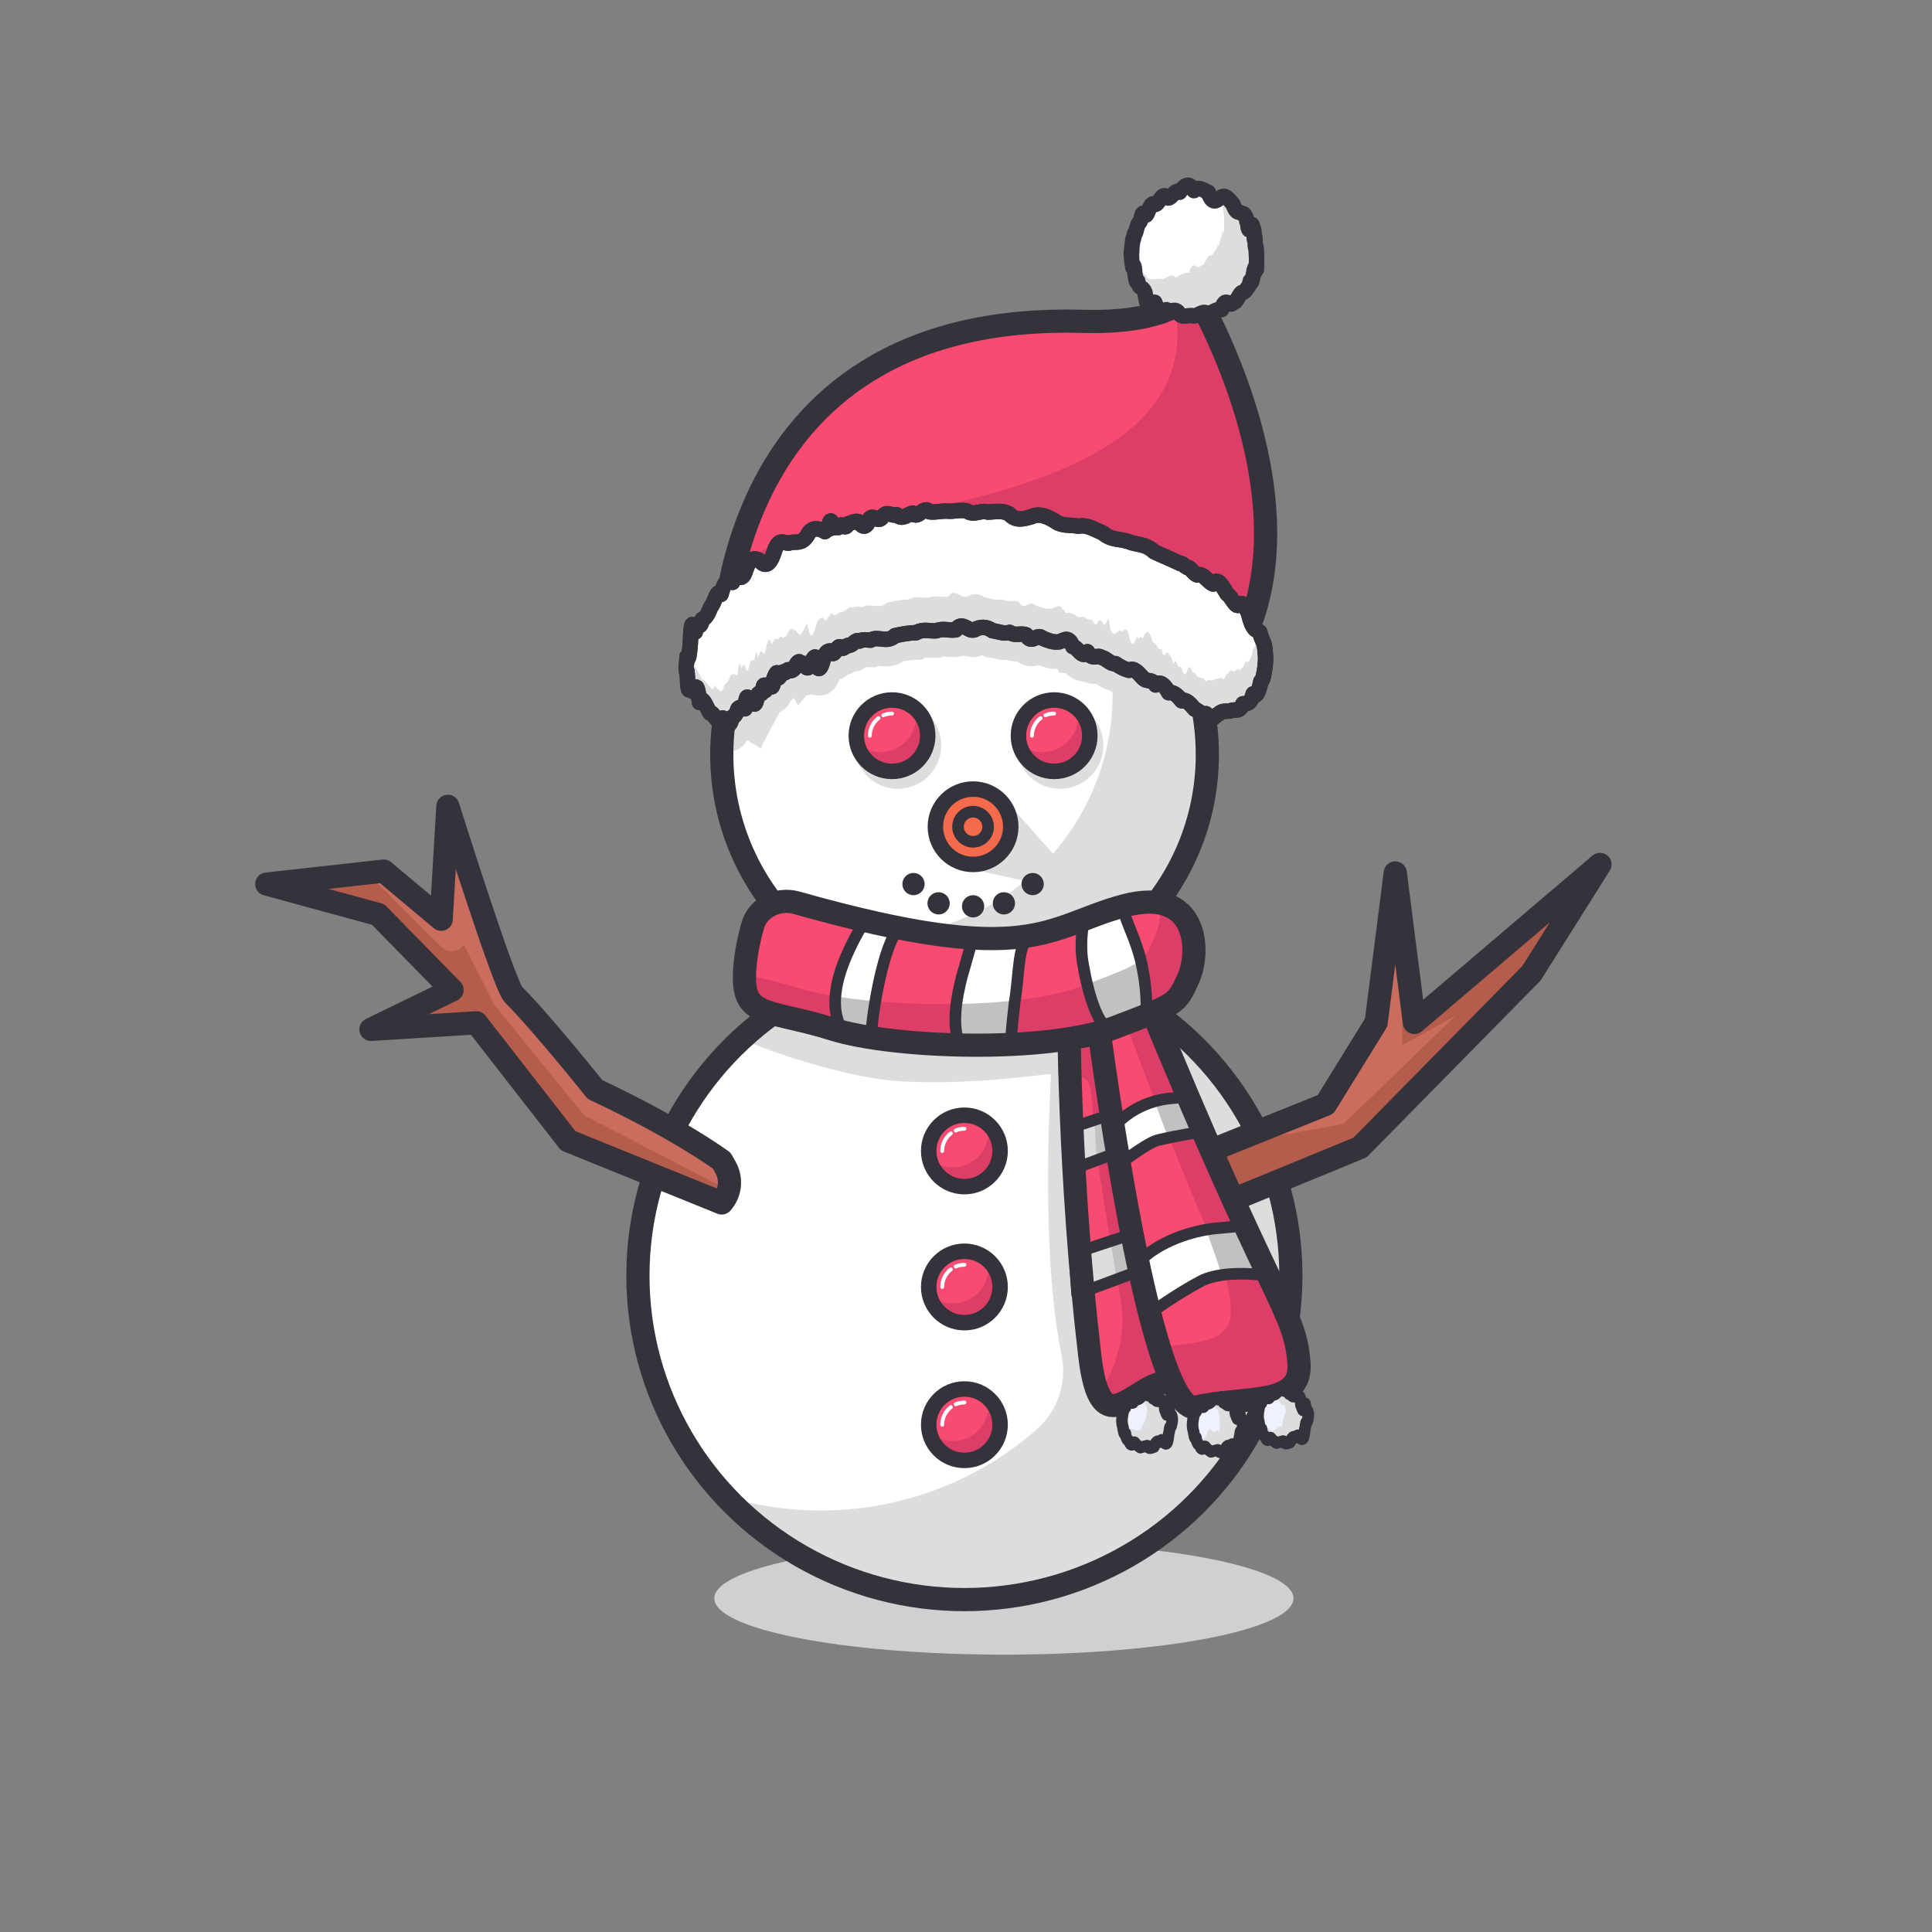 <?xml version="1.0" encoding="iso-8859-1"?>
<!-- Generator: Adobe Illustrator 23.0.2, SVG Export Plug-In . SVG Version: 6.00 Build 0)  -->
<svg version="1.1" id="Layer_1" xmlns="http://www.w3.org/2000/svg" xmlns:xlink="http://www.w3.org/1999/xlink" x="0px" y="0px"
	 viewBox="0 0 1000 1000" style="enable-background:new 0 0 1000 1000;" xml:space="preserve">
<rect x="0" y="0" width="1000" height="1000" fill="#808080" stroke="none"/>
<g id="XMLID_1_">
	<ellipse id="XMLID_5_" style="fill:#CFD0D1;" cx="519.615" cy="827.304" rx="149.899" ry="29.144"/>
	<circle id="XMLID_6_" style="fill:#FFFFFF;" cx="499.252" cy="390.547" r="125.66"/>
	<polygon id="XMLID_65_" style="fill:#DDDDDD;" points="517.652,411.074 564.1,463.35 491.569,447.431 	"/>
	<path id="XMLID_68_" style="fill:#DDDDDD;" d="M540.355,271.77c21.985,22.63,35.529,53.505,35.529,87.548
		c0,69.4-56.26,125.66-125.66,125.66c-14.396,0-28.223-2.428-41.103-6.884c22.834,23.504,54.774,38.112,90.132,38.112
		c69.4,0,125.66-56.26,125.66-125.66C624.913,335.542,589.569,288.799,540.355,271.77z"/>
	<path id="XMLID_67_" style="fill:#DDDDDD;" d="M499.252,268.886c-67.359,0-122.334,52.999-125.511,119.571
		c1.269,0.426,2.443,0.562,3.391,0.562c3.128,0,6.959-1.16,9.536-5.899l1.447,0.851l0,0l5.472,3.217l0.542,0.319l0.143-1.592
		l9.314-17.315c2.183-0.974,4.27-2.793,5.523-5.755l0.771-0.707c0.349-0.32,0.664-0.649,0.948-0.976
		c0.011-0.005,0.022-0.011,0.033-0.016l2.231,4.014l4.503-5.485c0.097,0.002,0.195,0.004,0.294,0.004
		c0.704,0,1.397-0.069,2.077-0.206c0.072-0.012,0.144-0.025,0.215-0.039c1.082,0.385,2.309,0.603,3.703,0.603
		c0.001,0,0.002,0,0.003,0c4.867-0.001,8.449-2.792,10.671-8.302c1.652-0.563,2.968-1.487,3.998-2.462
		c1.565-0.379,2.824-1.03,3.727-1.587c0.612-0.146,1.184-0.335,1.714-0.551l0.503,0.327l4.007-2.224
		c0.618,0.05,1.242,0.094,1.87,0.109l2.972,0.071l1.275-0.789c0.053,0.006,0.104,0.013,0.152,0.019
		c0.979,0.121,2.197,0.271,3.621,0.271c3.341,0,6.388-0.863,9.095-2.572c2.416-0.481,4.731-0.853,6.812-0.87l2.72-0.022l1.945-1.164
		c0.396,0.002,0.951,0.045,1.537,0.091c0.901,0.07,1.923,0.149,3.073,0.149c0.715,0,1.384-0.03,2.047-0.093l1.59-0.15l1.055-0.459
		c0.355,0.01,0.865,0.058,1.402,0.108c0.927,0.087,2.081,0.196,3.352,0.196c1.239,0,2.388-0.101,3.513-0.308l2.456-0.452
		c1.265,0.442,2.76,0.78,4.468,0.78c1.593,0,3.148-0.299,4.622-0.888l0.458-0.183l1.26,0.916l2.503,0.337
		c0.426,0.058,1.074,0.212,1.762,0.375c1.716,0.408,3.851,0.916,6.361,0.916c0.236,0,0.472-0.005,0.705-0.014
		c1.549,0.475,3.2,0.709,4.977,0.709c0.111,0,0.223-0.001,0.333-0.003c2.879,2.202,5.861,2.526,7.365,2.526c0.001,0,0.002,0,0.002,0
		c1.42,0,2.671-0.246,3.72-0.563c2.754,1.085,5.868,2.027,9.317,2.027c0.214,0,0.428-0.003,0.641-0.011l0.711,1.858l3.483,0.256
		c1.734,1.719,4.69,4.178,8.988,4.313c2.123,0.996,4.15,1.23,5.592,1.23c0.37,0,0.717-0.015,1.033-0.036
		c0.11,0.076,0.225,0.154,0.324,0.223c1.418,0.977,3.564,2.457,6.418,3.1c2.8,1.682,5.377,2.788,7.97,3.433l1.665,0.414
		c0.067,0.072,0.135,0.144,0.202,0.215c2.357,2.746,5.029,3.903,7.021,4.433l5.315,8.482l2.374-2.27l1.149,2.173l4.182-1.031
		l4.681,6.206l2.594-1.256l1.204,1.372l1.882,0.747c0.13,0.083,0.26,0.171,0.393,0.259c0.797,0.525,1.929,1.271,3.358,1.899
		c2.194,2.423,4.689,3.355,6.593,3.693C620.231,320.594,565.784,268.886,499.252,268.886z"/>
	
		<circle id="XMLID_59_" style="fill:none;stroke:#DDDDDD;stroke-width:8;stroke-linecap:round;stroke-linejoin:round;stroke-miterlimit:10;" cx="464.705" cy="385.8" r="18.482"/>
	
		<circle id="XMLID_60_" style="fill:none;stroke:#DDDDDD;stroke-width:8;stroke-linecap:round;stroke-linejoin:round;stroke-miterlimit:10;" cx="548.618" cy="385.8" r="18.482"/>
	
		<circle id="XMLID_2_" style="fill:none;stroke:#34323A;stroke-width:12;stroke-linecap:round;stroke-linejoin:round;stroke-miterlimit:10;" cx="499.252" cy="390.547" r="125.66"/>
	<ellipse id="XMLID_22_" style="fill:#FFFFFF;" cx="499.17" cy="660.302" rx="168.986" ry="167.645"/>
	<path id="XMLID_97_" style="fill:#DDDDDD;" d="M548.319,499.869c4.138,4.4,8.033,9.026,11.679,13.848l-14.34-1.306H409.121
		l-25.438,25.519c0,0,46.446,19.515,82.632,21.741s73.746-3.731,77.643-3.731c0,4.911-5.815,90.014,5.515,145.529
		c2.9,14.21-2.052,28.917-12.964,38.471c-29.787,26.079-68.911,41.905-111.763,41.905c-17.096,0-33.595-2.528-49.149-7.212
		c30.846,32.797,74.791,53.312,123.573,53.312c93.328,0,168.986-75.057,168.986-167.644
		C668.155,584.675,617.673,520.753,548.319,499.869z"/>
	<path id="XMLID_69_" style="fill:#F74B71;" d="M553.129,519.999c0,0,0,89.257,10.971,181.947
		c5.719,48.321,23.224,13.27,41.223,13.27S625.126,545.498,553.129,519.999z"/>
	
		<ellipse id="XMLID_3_" style="fill:none;stroke:#34323A;stroke-width:12;stroke-linecap:round;stroke-linejoin:round;stroke-miterlimit:10;" cx="499.17" cy="660.302" rx="168.986" ry="167.645"/>
	<polygon id="XMLID_77_" style="fill:#B55D4C;" points="623.443,596.85 686.092,571.658 712.308,529.226 722.191,451.834 
		732.074,529.226 828.14,447.431 792.679,503.77 703.901,593.989 630.276,624.222 	"/>
	<polygon id="XMLID_82_" style="opacity:0.5;fill:#E27F71;" points="643.301,591.171 695.4,581.71 753.352,525.753 725.791,540.989 
		725.791,482.533 713.487,519.999 686.092,571.658 	"/>
	
		<polygon id="XMLID_23_" style="fill:none;stroke:#34323A;stroke-width:12;stroke-linecap:round;stroke-linejoin:round;stroke-miterlimit:10;" points="
		623.443,596.85 686.092,571.658 712.308,529.226 722.191,451.834 732.074,529.226 828.14,447.431 792.679,503.77 703.901,593.989 
		630.276,624.222 	"/>
	<path id="XMLID_74_" style="fill:#F74B71;" d="M553.129,519.999c0,0,0,89.257,10.971,181.947
		c5.719,48.321,23.224,13.27,41.223,13.27S625.126,545.498,553.129,519.999z"/>
	<path id="XMLID_84_" style="fill:#DD3E68;" d="M604.143,647.648l-28.882-97.649c12.09-2.966,28.882-7.712,28.882-7.712
		l-9.153-22.288l-41.86,10.999l0.742,27.66c0,0,0.031-0.028,0.093-0.081c3.52-2.981,8.941-1.158,10.036,3.323
		c1.432,5.862,3.243,33.786,5.461,48.044c6.732,43.281,11.535,64.352,11.535,72.244c0,25.243-13.896,41.221-13.896,41.221
		l11.536,5.035l39.34-18.331L604.143,647.648z"/>
	<polygon id="XMLID_79_" style="fill:#DDDDDD;" points="556.163,583.126 598.915,568.94 602.887,587.422 557.521,604.303 	"/>
	<polygon id="XMLID_106_" style="fill:#C1C1C1;" points="566.421,580.582 598.915,568.94 602.887,587.422 567.78,601.76 	"/>
	
		<polygon id="XMLID_81_" style="fill:none;stroke:#34323A;stroke-width:6;stroke-linecap:round;stroke-linejoin:round;stroke-miterlimit:10;" points="
		556.163,583.126 598.915,568.94 602.887,587.422 557.521,604.303 	"/>
	<polygon id="XMLID_90_" style="fill:#DDDDDD;" points="556.163,648.624 598.915,634.438 602.887,652.92 557.521,669.801 	"/>
	<polygon id="XMLID_104_" style="fill:#C1C1C1;" points="574.801,642.439 601.238,626.217 603.48,644.699 577.872,661.58 	"/>
	
		<polygon id="XMLID_89_" style="fill:none;stroke:#34323A;stroke-width:6;stroke-linecap:round;stroke-linejoin:round;stroke-miterlimit:10;" points="
		556.163,648.624 598.915,634.438 602.887,652.92 557.521,669.801 	"/>
	
		<path id="XMLID_21_" style="fill:none;stroke:#34323A;stroke-width:12;stroke-linecap:round;stroke-linejoin:round;stroke-miterlimit:10;" d="
		M553.129,519.999c0,0,0,89.257,10.971,181.947c5.719,48.321,23.224,13.27,41.223,13.27S625.126,545.498,553.129,519.999z"/>
	<path id="XMLID_66_" style="fill:#F74B71;" d="M591.371,511.136l-24.27,8.863c0,0,26.701,214.322,51.961,208.323
		c25.26-6,55.108,0.124,53.277-22.906C670.08,677.007,658.999,677.019,591.371,511.136z"/>
	<path id="XMLID_101_" style="fill:#DD3E68;" d="M672.339,705.416c-2.259-28.409-13.34-28.397-80.968-194.279l-13.549,4.948
		c47.302,130.688,57.129,134.364,59.224,160.712c1.447,18.2-16.894,18.194-37.118,20.352c6.161,19.908,12.694,32.703,19.134,31.173
		C644.322,722.322,674.17,728.445,672.339,705.416z"/>
	<path id="XMLID_98_" style="fill:#FFFFFF;" d="M577.904,581.666L577.904,581.666c7.517-7.532,17.439-12.187,28.037-13.153
		l11.329-1.033l3.657,18.482c0,0-10.766,1.637-21.43,4.112c-5.849,1.357-20.342,12.77-20.342,12.77L577.904,581.666z"/>
	<path id="XMLID_102_" style="fill:#C1C1C1;" d="M605.941,568.513c-2.847,0.259-5.642,0.794-8.358,1.57
		c2.52,6.716,4.875,12.989,7.076,18.854c8.717-1.826,16.267-2.975,16.267-2.975l-1.562-7.893c-1.442-3.347-2.923-6.806-4.444-10.374
		L605.941,568.513z"/>
	
		<path id="XMLID_92_" style="fill:none;stroke:#34323A;stroke-width:6;stroke-linecap:round;stroke-linejoin:round;stroke-miterlimit:10;" d="
		M577.904,581.666L577.904,581.666c7.517-7.532,17.439-12.187,28.037-13.153l11.329-1.033l3.657,18.482
		c0,0-10.766,1.637-21.43,4.112c-5.849,1.357-20.342,12.77-20.342,12.77L577.904,581.666z"/>
	<path id="XMLID_100_" style="fill:#FFFFFF;" d="M593.655,652.599L593.655,652.599c9.53-9.549,22.109-15.451,35.545-16.675
		l14.362-1.309l13.03,25.687c0,0-22.042-0.18-35.562,2.956c-7.415,1.72-25.789,16.19-25.789,16.19L593.655,652.599z"/>
	<path id="XMLID_103_" style="fill:#C1C1C1;" d="M630.972,635.456c-2.26,0.206-4.492,0.556-6.693,1.021
		c3.714,10.242,6.451,18.146,8.499,24.672c12.278-1.423,25.586-1.315,25.586-1.315l-13.03-25.687L630.972,635.456z"/>
	
		<path id="XMLID_99_" style="fill:none;stroke:#34323A;stroke-width:6;stroke-linecap:round;stroke-linejoin:round;stroke-miterlimit:10;" d="
		M590.293,652.422L590.293,652.422c9.53-9.549,26.109-15.451,39.545-16.675l14.362-1.309l12.393,25.864c0,0-22.614-3.63-34.924,2.78
		c-11.932,6.212-25.789,16.19-25.789,16.19L590.293,652.422z"/>
	
		<path id="XMLID_13_" style="fill:none;stroke:#34323A;stroke-width:12;stroke-linecap:round;stroke-linejoin:round;stroke-miterlimit:10;" d="
		M591.371,511.136l-24.27,8.863c0,0,26.701,214.322,51.961,208.323c25.26-6,55.108,0.124,53.277-22.906
		C670.08,677.007,658.999,677.019,591.371,511.136z"/>
	<path id="XMLID_48_" style="fill:#F74B71;" d="M373.592,345.674c0,0-8.009-184.864,187.087-179.341
		c48.303,1.367,57.304-15.87,57.304-15.87s80.878,134.723,3.745,211.856C585.531,320.965,446.086,264.886,373.592,345.674z"/>
	<path id="XMLID_64_" style="fill:#DD3E68;" d="M617.983,150.462c0,0-2.144,4.1-9.942,8.143
		c10.898,57.979-42.371,91.82-158.037,110.084c-88.388,13.957-74.312,46-74.312,46c-6.982,6.982,4.828,13.387,9.976,19.292
		c74.92-63.169,201.781-10.824,236.059,28.338C698.861,285.185,617.983,150.462,617.983,150.462z"/>
	
		<path id="XMLID_7_" style="fill:none;stroke:#34323A;stroke-width:12;stroke-linecap:round;stroke-linejoin:round;stroke-miterlimit:10;" d="
		M373.592,345.674c0,0-8.009-184.864,187.087-179.341c48.303,1.367,57.304-15.87,57.304-15.87s80.878,134.723,3.745,211.856
		C585.531,320.965,446.086,264.886,373.592,345.674z"/>
	<path id="XMLID_55_" style="fill:#FFFFFF;" d="M355.829,350.995c-0.423-7.846-0.64-1.141-0.663-5.4
		c-0.023-2.692,0.149-0.233,0.502-5.847c0.354,2.016,0.89,2.142,1.596-6.185c0.706-17.275,1.583-7.956,2.619-6.412
		c1.035-7.768,2.229,0.682,3.57-6.529c1.341-0.311,2.828-1.996,4.451-6.536c1.622-0.907,3.38-10.165,5.26-6.434
		c1.88-6.872,3.884-9.042,5.998-6.221c2.115-7.079,4.34,1.606,6.666-5.898c2.325-7.148,4.75-6.892,7.262-5.466
		c2.512,2.948,5.111,3.693,7.787-4.923c2.675-7.989,5.426-2.893,8.24-4.271c2.815-0.722,5.693,0.963,8.623-3.508
		c2.93-5.567,5.913-3.347,8.935-2.636c0-2.29,0.174,1.993,0.514-0.187c0.341-1.732,0.849-1.889,1.518-0.517
		c0.669-4.41,1.498-6.784,2.483-0.785c0.984-2.209,2.123,1.406,3.409-0.989c1.287-1.963,2.721,2.616,4.298-1.13
		c1.576-0.257,3.294-1.539,5.148-1.208c1.853,1.741,3.842,5.038,5.96-1.223c2.118-3.045,4.364,2.478,6.733-1.174
		c2.369-3.5,4.861-0.081,7.469-1.062c2.608,2.924,5.332-0.107,8.166-0.886c2.834,3.722,5.778-4.41,8.825-0.647
		c3.047,0.428,6.198-0.622,9.445-0.345c3.248,0.267,6.592-0.985,10.028,0.02c3.435,2.431,6.961-0.77,10.572,0.448
		c3.61-0.001,7.305-1.138,11.077,0.94c3.773,4.116,7.623,2.434,11.545,1.495c3.922-1.989,7.915-0.247,11.974,2.114
		c4.059,3.077,8.182,1.846,12.365,2.795c4.183-1.029,8.424,1.725,12.718,3.54c4.294,3.791,8.64,2.877,13.032,4.349
		c4.392,1.897,8.831,0.934,13.308,5.22c4.478,2.176,8.995,3.907,13.546,6.155c0.795-0.393,2.132,1.212,3.838,2.136
		c1.706-0.463,3.779,4.752,6.048,3.722c2.268-0.459,4.731,3.847,7.214,4.76c2.483-4.076,4.987,1.763,7.338,5.25
		c2.351,1.37,4.548,7.973,6.418,5.193c1.87-1.5,3.413,2.442,4.456,4.587c2.551,10.332,4.497,8.424,5.914,9.845
		c1.417,5.456,2.307,4.603,2.745,9.315c0.438,6.448,0.426,2.629,0.04,8.578c-0.386,2.576-1.146,7.68-2.202,7.633
		c-1.056,5.337-2.408,8.686-3.979,6.481c-1.571,5.76-3.361,4.956-5.292,5.121c-1.932,4.936-4.005,2.428-6.142,3.554
		c-2.137,0.73-4.339-0.517-6.527,1.779c-2.189,0.915-4.364,5.448-6.449-0.203c-2.085,0.627-4.08-1.668-5.907-2.393
		c-2.229-2.537-4.457-5.371-6.689-4.29c-2.232-2.959-4.467-4.725-6.709-4.173c-2.243-4.242-4.493-6.194-6.755-4.031
		c-2.262-3.609-4.536-1.013-6.826-3.866c-2.29-2.394-4.596-5.428-6.922-3.676c-2.326-0.578-4.672-1.85-7.043-3.462
		c-2.371,0.494-4.766-2.758-7.19-3.224c-2.424-1.695-4.876,1.783-7.361-2.961c-2.485,4.257-5.003-2.487-7.558-2.675
		c-2.555-6.681-5.147-2.278-7.78-2.364c-2.633,0.195-5.308-0.857-8.028-2.029c-2.72-2.781-5.485,3.814-8.3-1.669
		c-2.815-1.103-5.68,0.76-8.598-1.286c-2.918,0.956-5.891-0.469-8.921-0.878c-3.03-2.204-6.119-2.208-9.269-0.446
		c-3.151,1.259-6.363-4.923-9.643,0.01c-3.279,0.603-6.625-0.997-10.041,0.491c-3.416,0.322-6.903-1.136-10.465,0.995
		c-3.562,0.029-7.198,0.732-10.914,1.524c-4.528,4.134-8.748-0.092-12.692,2.347c-3.943-0.095-7.609,0.411-11.028,2.645
		c-3.419,1.656-6.59-0.605-9.544,2.916c-2.954,4.68-5.69,9.408-8.24,3.162c-2.549,7.013-4.911,6.667-7.114,3.381
		c-2.204-1.84-4.25,6.003-6.169,3.574c-1.919,0.535-3.71-0.075-5.403,3.741c-1.693-0.883-3.289,0.145-4.816,3.882
		c-1.528,7.082-2.988-0.855-4.41,3.996c-1.422-0.38-2.806,6.971-4.182,4.085c-1.376-0.463-2.744-0.68-4.134,4.147
		c-2.579-3.784-4.771,2.296-6.656,4.382c-1.884,7.838-3.461,0.844-4.81,0.379c-2.36,4.514-4.582-2.962-6.612-2.568
		c-2.03-3.175-3.869-9.624-5.463-5.532c-1.594-15.888-2.944-2.211-3.996-6.643C356.988,355.363,356.233,360.908,355.829,350.995z"/>
	<path id="XMLID_61_" style="fill:#DDDDDD;" d="M654.778,336.46c-0.438-4.712-1.328-3.859-2.745-9.315
		c-0.314-0.315-0.655-0.466-1.022-0.624c-0.028,0.384-0.059,0.826-0.092,1.345c-0.386,2.576-1.146,7.68-2.202,7.633
		c-1.056,5.337-2.408,8.686-3.979,6.481c-0.393,1.44-0.799,2.47-1.218,3.207s-0.85-0.022-1.293,1.452
		c-0.885,0.338-1.816-0.885-2.782,0.462c-1.19,1.593-2.356-2.359-3.502,1.694c-1.146-2.18-2.27,5.407-3.375,2.006
		c-1.105,0.358-2.189-0.073-3.256,0.754c-1.066-0.414-2.115,1.662-3.146,0.193c-1.031,0.062-2.046,1.963-3.045-0.611
		c-0.999-0.433-1.983-0.032-2.953-0.699c-0.97-0.131-1.926-3.385-2.87-2.367c-0.944-2.996-1.875-4.027-2.796-0.707
		c-0.921,2.598-1.83,1.963-2.731-0.582c-0.9-4.026-1.791,0.72-2.674-3.761c-0.442,0.285-0.881-2.844-1.319,0.623
		c-0.438-0.198-0.874-1.018-1.308-3.116c-0.869-0.453-1.731-3.279-2.589-2.625c-0.44,0.305-0.885,1.13-1.337,1.174
		s-0.912-0.693-1.381-3.514c-1.406,2.525-2.893-3.965-4.508-2.926c-1.615-6.669-3.359-7.298-5.278-1.911
		c-0.893-2.997-1.779,1.676-2.674-1.191c-1.491,2.518-3.03,7.586-4.594-1.819c-0.782-1.989-1.57-2.032-2.363-1.741
		c-0.792,1.338-1.588,0.494-2.384,0.267c-0.797,1.637-1.594,0.588-2.389,2.12c-0.796-1.224-1.589-0.074-2.378-3.217
		c-0.512-4.034-1.023-6.398-1.534-3.854c-0.511,0.691-1.023,2.248-1.536,2.295c-1.025-1.383-2.055-3.574-3.094-2.118
		c-1.039,2.98-2.087,1.593-3.151-0.673c-1.418-0.077-2.863-0.29-4.348-1.516c-1.485-0.046-3.01,0.91-4.588-1.152
		c-1.578-0.123-3.209-1.772-4.907-0.712c-0.673-2.91-1.332-0.659-1.984-3.12c-0.652-0.52-1.298-0.599-1.946-0.471
		c-1.297,0.255-2.603,1.334-3.919,1.292c-2.633,0.195-5.308-0.857-8.028-2.029c-2.72-2.781-5.485,3.814-8.3-1.669
		c-2.815-1.103-5.68,0.76-8.598-1.286c-2.918,0.956-5.891-0.469-8.921-0.878c-3.03-2.204-6.119-2.208-9.269-0.446
		c-3.151,1.259-6.363-4.923-9.643,0.01c-3.279,0.603-6.625-0.997-10.041,0.491c-3.416,0.322-6.903-1.136-10.465,0.995
		c-3.562,0.029-7.198,0.732-10.914,1.524c-4.528,4.134-8.748-0.092-12.692,2.347c-1.972-0.048-3.874-0.57-5.711,0.449
		c-1.837-1.193-3.608,2.248-5.317,2.195c-1.709-0.286-3.357,3.119-4.946,0.758c-1.589-0.279-3.121,6.312-4.598,2.158
		c-1.477-0.018-2.9,0.168-4.272,5.678c-1.372,4.555-2.693,5.423-3.968-2.516c-1.275,0.454-2.502,5.552-3.687,5.553
		c-1.185,0.56-2.326-3.514-3.428-2.172c-1.102-1.983-2.164-0.544-3.191,2.008c-1.027,1.565-2.018,1.906-2.978,1.566
		c-0.959-1.637-1.887,2.627-2.786,0.64c-0.899-0.075-1.77,2.324-2.617,3.101c-0.847-4.926-1.669-1.472-2.47,0.209
		c-0.801,6.927-1.582,3.919-2.346,3.673c-0.764-1.265-1.511,1.47-2.244,2.835c-0.734-7.849-1.454,3.53-2.165,1.161
		c-0.711,1.019-1.412-1.367-2.108,2.982c-0.696,2.911-1.386,4.006-2.074,1.103c-0.688-2.909-1.374-0.505-2.062,0.09
		c-0.688-2.695-1.377-3.712-2.072,4.057c-1.29-0.758-2.483-1.28-3.589-0.01c-1.106,3.363-2.125,4.207-3.067,4.392
		c-0.942,4.383-1.807,4.063-2.606,3.303c-0.798-0.598-1.53-0.723-2.204-2.924c-1.18,3.743-2.326,1.419-3.43,0.261
		c-1.104-0.938-2.167-3.612-3.182-2.829c-1.015-1.588-1.982-3.994-2.895-5.491s-1.771-2.087-2.568-0.041
		c-0.499-4.97-0.973-7.047-1.423-7.69c-0.44,2.975-0.791,2.523-1.046,1.069c-0.354,5.614-0.525,3.156-0.502,5.847
		c0.023,4.259,0.24-2.446,0.663,5.4c0.404,9.913,1.159,4.368,2.211,5.902c1.052,4.431,2.402-9.245,3.996,6.643
		c0.797-2.046,1.655-1.457,2.568,0.041c0.913,1.498,1.88,3.904,2.895,5.491c1.015-0.783,2.078,1.891,3.182,2.829
		c1.104,1.158,2.25,3.483,3.43-0.261c0.674,2.201,1.406,2.326,2.204,2.924c0.798,0.76,1.664,1.08,2.606-3.303
		c0.942-0.186,1.961-1.029,3.067-4.392c1.106-1.27,2.299-0.748,3.589,0.01c0.695-7.769,1.385-6.753,2.072-4.057
		c0.688-0.595,1.374-2.998,2.062-0.09c0.688,2.903,1.378,1.808,2.074-1.103c0.696-4.349,1.397-1.963,2.108-2.982
		c0.711,2.369,1.431-9.011,2.165-1.161c0.734-1.364,1.481-4.1,2.244-2.835c0.764,0.246,1.545,3.254,2.346-3.673
		c0.802-1.68,1.624-5.134,2.47-0.209c0.847-0.777,1.718-3.176,2.617-3.101c0.899,1.987,1.827-2.277,2.786-0.64
		c0.959,0.34,1.951-0.001,2.978-1.566c1.027-2.552,2.089-3.99,3.191-2.008c1.102-1.342,2.243,2.731,3.428,2.172
		c1.185-0.001,2.412-5.098,3.687-5.553c1.275,7.94,2.596,7.071,3.968,2.516c1.372-5.51,2.795-5.696,4.272-5.678
		c1.477,4.155,3.008-2.437,4.598-2.158c1.589,2.36,3.237-1.045,4.946-0.759c1.709,0.053,3.481-3.389,5.317-2.195
		c1.837-1.02,3.739-0.497,5.711-0.449c3.943-2.439,8.164,1.787,12.692-2.347c3.716-0.792,7.352-1.496,10.914-1.524
		c3.562-2.131,7.049-0.673,10.465-0.995c3.416-1.488,6.762,0.112,10.041-0.491c3.279-4.934,6.492,1.249,9.643-0.01
		c3.151-1.762,6.239-1.758,9.269,0.446c3.03,0.409,6.003,1.834,8.921,0.878c2.918,2.046,5.783,0.182,8.598,1.286
		c2.815,5.483,5.58-1.112,8.3,1.669c2.72,1.172,5.394,2.223,8.028,2.029c1.317,0.043,2.623-1.037,3.969-1.338
		c0.786,1.969,1.607,2.026,2.467,2.251c0.86,1.905,1.76-2.233,2.702,2.072c0.942,2.187,1.927,2.411,2.957,1.818
		c1.03,0.902,2.107-1.115,3.232,1.491c1.126,1.808,2.3,2.361,3.528,2.398c1.228,0.038,2.508-0.44,3.844-0.694
		c1.211,2.256,2.416,0.059,3.614,1.972c1.198,2.108,2.39-1.476,3.575,1.252c1.649,1.391,3.199,2.09,4.692,1.531
		c1.493,4.247,2.929,6.896,4.347,2.068c0.945-1.661,1.884,0.291,2.836,1.515c1.922-0.238,3.772,1.647,5.574,2.511
		c1.802,0.864,3.555,1.768,5.281,2.748c1.726,2.978,3.426,0.728,5.12,3.201c1.017-0.537,2.032,3.039,3.05,2.228
		c0.473,0.132,1.078,0.362,1.758,0.841c0.68,0.479,1.435,1.549,2.208,2.338c0.773,1.312,1.565-1.142,2.318-0.206
		c0.753,2.871,1.468,2.596,2.087,2.831c0.557,2.19,1.115-3.003,1.672,1.893c0.913-0.456,1.869,0.154,2.857,1.704
		c0.988,0.586,2.008,1.003,3.05,0.689c1.043,2.826,2.108,3.105,3.186,2.564s2.169-1.903,3.263-2.361
		c1.094-0.885,2.192-1.411,3.283-1.477c1.091-0.066,2.176,0.063,3.245-0.302c2.137-1.126,4.21,1.382,6.142-3.554
		c1.932-0.165,3.721,0.639,5.292-5.121c1.571,2.205,2.923-1.144,3.979-6.481c1.056,0.047,1.815-5.057,2.202-7.633
		C655.204,339.089,655.217,342.908,654.778,336.46z"/>
	
		<path id="XMLID_8_" style="fill:none;stroke:#34323A;stroke-width:8;stroke-linecap:round;stroke-linejoin:round;stroke-miterlimit:10;" d="
		M355.829,350.995c-0.423-7.846-0.64-1.141-0.663-5.4c-0.023-2.692,0.149-0.233,0.502-5.847c0.354,2.016,0.89,2.142,1.596-6.185
		c0.706-17.275,1.583-7.956,2.619-6.412c1.035-7.768,2.229,0.682,3.57-6.529c1.341-0.311,2.828-1.996,4.451-6.536
		c1.622-0.907,3.38-10.165,5.26-6.434c1.88-6.872,3.884-9.042,5.998-6.221c2.115-7.079,4.34,1.606,6.666-5.898
		c2.325-7.148,4.75-6.892,7.262-5.466c2.512,2.948,5.111,3.693,7.787-4.923c2.675-7.989,5.426-2.893,8.24-4.271
		c2.815-0.722,5.693,0.963,8.623-3.508c2.93-5.567,5.913-3.347,8.935-2.636c0-2.29,0.174,1.993,0.514-0.187
		c0.341-1.732,0.849-1.889,1.518-0.517c0.669-4.41,1.498-6.784,2.483-0.785c0.984-2.209,2.123,1.406,3.409-0.989
		c1.287-1.963,2.721,2.616,4.298-1.13c1.576-0.257,3.294-1.539,5.148-1.208c1.853,1.741,3.842,5.038,5.96-1.223
		c2.118-3.045,4.364,2.478,6.733-1.174c2.369-3.5,4.861-0.081,7.469-1.062c2.608,2.924,5.332-0.107,8.166-0.886
		c2.834,3.722,5.778-4.41,8.825-0.647c3.047,0.428,6.198-0.622,9.445-0.345c3.248,0.267,6.592-0.985,10.028,0.02
		c3.435,2.431,6.961-0.77,10.572,0.448c3.61-0.001,7.305-1.138,11.077,0.94c3.773,4.116,7.623,2.434,11.545,1.495
		c3.922-1.989,7.915-0.247,11.974,2.114c4.059,3.077,8.182,1.846,12.365,2.795c4.183-1.029,8.424,1.725,12.718,3.54
		c4.294,3.791,8.64,2.877,13.032,4.349c4.392,1.897,8.831,0.934,13.308,5.22c4.478,2.176,8.995,3.907,13.546,6.155
		c0.795-0.393,2.132,1.212,3.838,2.136c1.706-0.463,3.779,4.752,6.048,3.722c2.268-0.459,4.731,3.847,7.214,4.76
		c2.483-4.076,4.987,1.763,7.338,5.25c2.351,1.37,4.548,7.973,6.418,5.193c1.87-1.5,3.413,2.442,4.456,4.587
		c2.551,10.332,4.497,8.424,5.914,9.845c1.417,5.456,2.307,4.603,2.745,9.315c0.438,6.448,0.426,2.629,0.04,8.578
		c-0.386,2.576-1.146,7.68-2.202,7.633c-1.056,5.337-2.408,8.686-3.979,6.481c-1.571,5.76-3.361,4.956-5.292,5.121
		c-1.932,4.936-4.005,2.428-6.142,3.554c-2.137,0.73-4.339-0.517-6.527,1.779c-2.189,0.915-4.364,5.448-6.449-0.203
		c-2.085,0.627-4.08-1.668-5.907-2.393c-2.229-2.537-4.457-5.371-6.689-4.29c-2.232-2.959-4.467-4.725-6.709-4.173
		c-2.243-4.242-4.493-6.194-6.755-4.031c-2.262-3.609-4.536-1.013-6.826-3.866c-2.29-2.394-4.596-5.428-6.922-3.676
		c-2.326-0.578-4.672-1.85-7.043-3.462c-2.371,0.494-4.766-2.758-7.19-3.224c-2.424-1.695-4.876,1.783-7.361-2.961
		c-2.485,4.257-5.003-2.487-7.558-2.675c-2.555-6.681-5.147-2.278-7.78-2.364c-2.633,0.195-5.308-0.857-8.028-2.029
		c-2.72-2.781-5.485,3.814-8.3-1.669c-2.815-1.103-5.68,0.76-8.598-1.286c-2.918,0.956-5.891-0.469-8.921-0.878
		c-3.03-2.204-6.119-2.208-9.269-0.446c-3.151,1.259-6.363-4.923-9.643,0.01c-3.279,0.603-6.625-0.997-10.041,0.491
		c-3.416,0.322-6.903-1.136-10.465,0.995c-3.562,0.029-7.198,0.732-10.914,1.524c-4.528,4.134-8.748-0.092-12.692,2.347
		c-1.972-0.048-3.874-0.57-5.711,0.449c-1.837-1.193-3.608,2.248-5.317,2.195c-1.709-0.286-3.357,3.119-4.946,0.759
		c-1.589-0.279-3.121,6.312-4.598,2.158c-1.477-0.018-2.9,0.168-4.272,5.678c-1.372,4.554-2.693,5.423-3.968-2.516
		c-1.275,0.454-2.502,5.552-3.687,5.553c-1.185,0.56-2.326-3.514-3.428-2.172c-1.102-1.983-2.165-0.544-3.191,2.008
		c-1.027,1.565-2.018,1.906-2.978,1.566c-0.959-1.637-1.887,2.627-2.786,0.64c-0.899-0.075-1.77,2.324-2.617,3.101
		c-0.847-4.926-1.669-1.472-2.47,0.209c-0.802,6.927-1.582,3.92-2.346,3.673c-0.764-1.265-1.511,1.471-2.244,2.835
		c-0.734-7.849-1.454,3.53-2.165,1.161c-0.711,1.019-1.412-1.367-2.108,2.982c-0.696,2.911-1.386,4.006-2.074,1.103
		c-0.688-2.909-1.374-0.505-2.062,0.09c-0.688-2.695-1.377-3.712-2.072,4.057c-1.29-0.758-2.483-1.28-3.589-0.01
		c-1.106,3.363-2.125,4.207-3.067,4.392c-0.942,4.383-1.807,4.063-2.606,3.303c-0.798-0.598-1.53-0.723-2.204-2.924
		c-1.18,3.743-2.326,1.419-3.43,0.261c-1.104-0.938-2.167-3.612-3.182-2.829c-1.015-1.588-1.982-3.994-2.895-5.491
		c-0.913-1.498-1.771-2.087-2.568-0.041c-1.594-15.888-2.944-2.211-3.996-6.643C356.988,355.363,356.233,360.908,355.829,350.995z"
		/>
	
		<path id="XMLID_57_" style="fill:none;stroke:#34323A;stroke-width:8;stroke-linecap:round;stroke-linejoin:round;stroke-miterlimit:10;" d="
		M355.829,350.995c-0.423-7.846-0.64-1.141-0.663-5.4c-0.023-2.692,0.149-0.233,0.502-5.847c0.354,2.016,0.89,2.142,1.596-6.185
		c0.706-17.275,1.583-7.956,2.619-6.412c1.035-7.768,2.229,0.682,3.57-6.529c1.341-0.311,2.828-1.996,4.451-6.536
		c1.622-0.907,3.38-10.165,5.26-6.434c1.88-6.872,3.884-9.042,5.998-6.221c2.115-7.079,4.34,1.606,6.666-5.898
		c2.325-7.148,4.75-6.892,7.262-5.466c2.512,2.948,5.111,3.693,7.787-4.923c2.675-7.989,5.426-2.893,8.24-4.271
		c2.815-0.722,5.693,0.963,8.623-3.508c2.93-5.567,5.913-3.347,8.935-2.636c0-2.29,0.174,1.993,0.514-0.187
		c0.341-1.732,0.849-1.889,1.518-0.517c0.669-4.41,1.498-6.784,2.483-0.785c0.984-2.209,2.123,1.406,3.409-0.989
		c1.287-1.963,2.721,2.616,4.298-1.13c1.576-0.257,3.294-1.539,5.148-1.208c1.853,1.741,3.842,5.038,5.96-1.223
		c2.118-3.045,4.364,2.478,6.733-1.174c2.369-3.5,4.861-0.081,7.469-1.062c2.608,2.924,5.332-0.107,8.166-0.886
		c2.834,3.722,5.778-4.41,8.825-0.647c3.047,0.428,6.198-0.622,9.445-0.345c3.248,0.267,6.592-0.985,10.028,0.02
		c3.435,2.431,6.961-0.77,10.572,0.448c3.61-0.001,7.305-1.138,11.077,0.94c3.773,4.116,7.623,2.434,11.545,1.495
		c3.922-1.989,7.915-0.247,11.974,2.114c4.059,3.077,8.182,1.846,12.365,2.795c4.183-1.029,8.424,1.725,12.718,3.54
		c4.294,3.791,8.64,2.877,13.032,4.349c4.392,1.897,8.831,0.934,13.308,5.22c4.478,2.176,8.995,3.907,13.546,6.155
		c0.795-0.393,2.132,1.212,3.838,2.136c1.706-0.463,3.779,4.752,6.048,3.722c2.268-0.459,4.731,3.847,7.214,4.76
		c2.483-4.076,4.987,1.763,7.338,5.25c2.351,1.37,4.548,7.973,6.418,5.193c1.87-1.5,3.413,2.442,4.456,4.587
		c2.551,10.332,4.497,8.424,5.914,9.845c1.417,5.456,2.307,4.603,2.745,9.315c0.438,6.448,0.426,2.629,0.04,8.578
		c-0.386,2.576-1.146,7.68-2.202,7.633c-1.056,5.337-2.408,8.686-3.979,6.481c-1.571,5.76-3.361,4.956-5.292,5.121
		c-1.932,4.936-4.005,2.428-6.142,3.554c-2.137,0.73-4.339-0.517-6.527,1.779c-2.189,0.915-4.364,5.448-6.449-0.203
		c-2.085,0.627-4.08-1.668-5.907-2.393c-2.229-2.537-4.457-5.371-6.689-4.29c-2.232-2.959-4.467-4.725-6.709-4.173
		c-2.243-4.242-4.493-6.194-6.755-4.031c-2.262-3.609-4.536-1.013-6.826-3.866c-2.29-2.394-4.596-5.428-6.922-3.676
		c-2.326-0.578-4.672-1.85-7.043-3.462c-2.371,0.494-4.766-2.758-7.19-3.224c-2.424-1.695-4.876,1.783-7.361-2.961
		c-2.485,4.257-5.003-2.487-7.558-2.675c-2.555-6.681-5.147-2.278-7.78-2.364c-2.633,0.195-5.308-0.857-8.028-2.029
		c-2.72-2.781-5.485,3.814-8.3-1.669c-2.815-1.103-5.68,0.76-8.598-1.286c-2.918,0.956-5.891-0.469-8.921-0.878
		c-3.03-2.204-6.119-2.208-9.269-0.446c-3.151,1.259-6.363-4.923-9.643,0.01c-3.279,0.603-6.625-0.997-10.041,0.491
		c-3.416,0.322-6.903-1.136-10.465,0.995c-3.562,0.029-7.198,0.732-10.914,1.524c-4.528,4.134-8.748-0.092-12.692,2.347
		c-1.972-0.048-3.874-0.57-5.711,0.449c-1.837-1.193-3.608,2.248-5.317,2.195c-1.709-0.286-3.357,3.119-4.946,0.759
		c-1.589-0.279-3.121,6.312-4.598,2.158c-1.477-0.018-2.9,0.168-4.272,5.678c-1.372,4.554-2.693,5.423-3.968-2.516
		c-1.275,0.454-2.502,5.552-3.687,5.553c-1.185,0.56-2.326-3.514-3.428-2.172c-1.102-1.983-2.165-0.544-3.191,2.008
		c-1.027,1.565-2.018,1.906-2.978,1.566c-0.959-1.637-1.887,2.627-2.786,0.64c-0.899-0.075-1.77,2.324-2.617,3.101
		c-0.847-4.926-1.669-1.472-2.47,0.209c-0.802,6.927-1.582,3.92-2.346,3.673c-0.764-1.265-1.511,1.471-2.244,2.835
		c-0.734-7.849-1.454,3.53-2.165,1.161c-0.711,1.019-1.412-1.367-2.108,2.982c-0.696,2.911-1.386,4.006-2.074,1.103
		c-0.688-2.909-1.374-0.505-2.062,0.09c-0.688-2.695-1.377-3.712-2.072,4.057c-1.29-0.758-2.483-1.28-3.589-0.01
		c-1.106,3.363-2.125,4.207-3.067,4.392c-0.942,4.383-1.807,4.063-2.606,3.303c-0.798-0.598-1.53-0.723-2.204-2.924
		c-1.18,3.743-2.326,1.419-3.43,0.261c-1.104-0.938-2.167-3.612-3.182-2.829c-1.015-1.588-1.982-3.994-2.895-5.491
		c-0.913-1.498-1.771-2.087-2.568-0.041c-1.594-15.888-2.944-2.211-3.996-6.643C356.988,355.363,356.233,360.908,355.829,350.995z"
		/>
	<g id="XMLID_33_">
		<circle id="XMLID_27_" style="fill:#F74B71;" cx="461.705" cy="380.8" r="18.482"/>
		<path id="XMLID_34_" style="fill:#DD3E68;" d="M473.739,366.791c0.286,1.292,0.449,2.631,0.449,4.01
			c0,10.207-8.275,18.482-18.482,18.482c-4.6,0-8.798-1.691-12.033-4.472c1.833,8.277,9.204,14.472,18.033,14.472
			c10.207,0,18.482-8.275,18.482-18.482C480.187,375.193,477.681,370.18,473.739,366.791z"/>
		
			<circle id="XMLID_9_" style="fill:none;stroke:#34323A;stroke-width:8;stroke-linecap:round;stroke-linejoin:round;stroke-miterlimit:10;" cx="461.705" cy="380.8" r="18.482"/>
		
			<path id="XMLID_36_" style="fill:none;stroke:#FFFFFF;stroke-width:2;stroke-linecap:round;stroke-linejoin:round;stroke-miterlimit:10;" d="
			M457.188,370.245c1.387-0.596,2.914-0.926,4.517-0.926"/>
		
			<path id="XMLID_31_" style="fill:none;stroke:#FFFFFF;stroke-width:2;stroke-linecap:round;stroke-linejoin:round;stroke-miterlimit:10;" d="
			M450.223,380.8c0-3.696,1.756-6.99,4.477-9.092"/>
	</g>
	<g id="XMLID_29_">
		<circle id="XMLID_25_" style="fill:#F74B71;" cx="545.618" cy="380.8" r="18.482"/>
		<path id="XMLID_32_" style="fill:#DD3E68;" d="M557.652,366.791c0.286,1.292,0.449,2.631,0.449,4.01
			c0,10.207-8.275,18.482-18.482,18.482c-4.6,0-8.798-1.691-12.033-4.472c1.833,8.277,9.204,14.472,18.033,14.472
			c10.207,0,18.482-8.275,18.482-18.482C564.1,375.193,561.594,370.18,557.652,366.791z"/>
		
			<circle id="XMLID_15_" style="fill:none;stroke:#34323A;stroke-width:8;stroke-linecap:round;stroke-linejoin:round;stroke-miterlimit:10;" cx="545.618" cy="380.8" r="18.482"/>
		
			<path id="XMLID_37_" style="fill:none;stroke:#FFFFFF;stroke-width:2;stroke-linecap:round;stroke-linejoin:round;stroke-miterlimit:10;" d="
			M541.105,370.243c1.386-0.595,2.912-0.924,4.513-0.924"/>
		
			<path id="XMLID_30_" style="fill:none;stroke:#FFFFFF;stroke-width:2;stroke-linecap:round;stroke-linejoin:round;stroke-miterlimit:10;" d="
			M534.137,380.8c0-3.7,1.759-6.997,4.485-9.098"/>
	</g>
	<g id="XMLID_24_">
		<circle id="XMLID_41_" style="fill:#F74B71;" cx="499.17" cy="595.72" r="18.482"/>
		<path id="XMLID_40_" style="fill:#DD3E68;" d="M511.203,581.71c0.286,1.292,0.449,2.631,0.449,4.01
			c0,10.207-8.275,18.482-18.482,18.482c-4.6,0-8.798-1.691-12.033-4.472c1.833,8.277,9.204,14.472,18.033,14.472
			c10.207,0,18.482-8.275,18.482-18.482C517.652,590.113,515.145,585.099,511.203,581.71z"/>
		
			<circle id="XMLID_39_" style="fill:none;stroke:#34323A;stroke-width:8;stroke-linecap:round;stroke-linejoin:round;stroke-miterlimit:10;" cx="499.17" cy="595.72" r="18.482"/>
		
			<path id="XMLID_38_" style="fill:none;stroke:#FFFFFF;stroke-width:2;stroke-linecap:round;stroke-linejoin:round;stroke-miterlimit:10;" d="
			M494.656,585.162c1.386-0.595,2.912-0.924,4.513-0.924"/>
		
			<path id="XMLID_35_" style="fill:none;stroke:#FFFFFF;stroke-width:2;stroke-linecap:round;stroke-linejoin:round;stroke-miterlimit:10;" d="
			M487.688,595.72c0-3.7,1.759-6.997,4.485-9.098"/>
	</g>
	<g id="XMLID_42_">
		<circle id="XMLID_47_" style="fill:#F74B71;" cx="499.17" cy="666.13" r="18.482"/>
		<path id="XMLID_46_" style="fill:#DD3E68;" d="M511.203,652.12c0.286,1.292,0.449,2.631,0.449,4.01
			c0,10.207-8.275,18.482-18.482,18.482c-4.6,0-8.798-1.691-12.033-4.472c1.833,8.277,9.204,14.472,18.033,14.472
			c10.207,0,18.482-8.275,18.482-18.482C517.652,660.523,515.145,655.509,511.203,652.12z"/>
		
			<circle id="XMLID_45_" style="fill:none;stroke:#34323A;stroke-width:8;stroke-linecap:round;stroke-linejoin:round;stroke-miterlimit:10;" cx="499.17" cy="666.13" r="18.482"/>
		
			<path id="XMLID_44_" style="fill:none;stroke:#FFFFFF;stroke-width:2;stroke-linecap:round;stroke-linejoin:round;stroke-miterlimit:10;" d="
			M494.656,655.572c1.386-0.595,2.912-0.924,4.513-0.924"/>
		
			<path id="XMLID_43_" style="fill:none;stroke:#FFFFFF;stroke-width:2;stroke-linecap:round;stroke-linejoin:round;stroke-miterlimit:10;" d="
			M487.688,666.129c0-3.7,1.759-6.997,4.485-9.098"/>
	</g>
	<g id="XMLID_49_">
		<circle id="XMLID_54_" style="fill:#F74B71;" cx="499.17" cy="737.419" r="18.482"/>
		<path id="XMLID_53_" style="fill:#DD3E68;" d="M511.203,723.41c0.286,1.292,0.449,2.631,0.449,4.01
			c0,10.207-8.275,18.482-18.482,18.482c-4.6,0-8.798-1.691-12.033-4.472c1.833,8.277,9.204,14.472,18.033,14.472
			c10.207,0,18.482-8.275,18.482-18.482C517.652,731.812,515.145,726.799,511.203,723.41z"/>
		
			<circle id="XMLID_52_" style="fill:none;stroke:#34323A;stroke-width:8;stroke-linecap:round;stroke-linejoin:round;stroke-miterlimit:10;" cx="499.17" cy="737.419" r="18.482"/>
		
			<path id="XMLID_51_" style="fill:none;stroke:#FFFFFF;stroke-width:2;stroke-linecap:round;stroke-linejoin:round;stroke-miterlimit:10;" d="
			M494.656,726.862c1.386-0.595,2.912-0.924,4.513-0.924"/>
		
			<path id="XMLID_50_" style="fill:none;stroke:#FFFFFF;stroke-width:2;stroke-linecap:round;stroke-linejoin:round;stroke-miterlimit:10;" d="
			M487.688,737.419c0-3.7,1.759-6.997,4.485-9.098"/>
	</g>
	<g id="XMLID_10_">
		<circle id="XMLID_28_" style="fill:#F46A4A;" cx="503.662" cy="427.923" r="19.508"/>
		<path id="XMLID_78_" style="opacity:0.8;fill:#F46A4A;" d="M507.412,408.784c2.297,3.2,3.665,7.113,3.665,11.353
			c0,10.774-8.734,19.508-19.508,19.508c-1.284,0-2.536-0.132-3.75-0.369c3.54,4.931,9.309,8.155,15.843,8.155
			c10.774,0,19.508-8.734,19.508-19.508C523.17,418.433,516.39,410.533,507.412,408.784z"/>
		
			<circle id="XMLID_11_" style="fill:none;stroke:#34323A;stroke-width:8;stroke-linecap:round;stroke-linejoin:round;stroke-miterlimit:10;" cx="503.662" cy="427.923" r="19.508"/>
		
			<circle id="XMLID_16_" style="fill:none;stroke:#34323A;stroke-width:6;stroke-linecap:round;stroke-linejoin:round;stroke-miterlimit:10;" cx="503.662" cy="427.923" r="7.787"/>
	</g>
	<circle id="XMLID_12_" style="fill:#34323A;" cx="472.826" cy="457.592" r="5.758"/>
	<circle id="XMLID_14_" style="fill:#34323A;" cx="485.811" cy="467.563" r="5.758"/>
	<circle id="XMLID_17_" style="fill:#34323A;" cx="503.662" cy="469.108" r="5.758"/>
	<circle id="XMLID_18_" style="fill:#34323A;" cx="519.615" cy="467.563" r="5.758"/>
	<circle id="XMLID_19_" style="fill:#34323A;" cx="534.498" cy="457.592" r="5.758"/>
	<path id="XMLID_62_" style="fill:#F74B71;" d="M412.348,467.284c-9.825-2.776-20.175,2.575-22.751,11.8
		c-2.24,8.02-4.282,17.878-4.282,27.155c0,20.535,13.874,16.474,45.909,26.517c31.049,9.733,110.424,12.55,146.164-1.068
		c31.405-11.966,31.621-11.605,37.781-25.448c6.16-13.843,5.043-47.662-33.344-37.412
		C541.709,479.539,534.437,501.777,412.348,467.284z"/>
	<path id="XMLID_85_" style="fill:#DD3E68;" d="M600.348,467.407c0.558,6.51-0.673,13.104-2.671,17.595
		c-6.16,13.843-6.376,13.482-37.781,25.448c-35.74,13.618-115.115,10.802-146.164,1.068c-11.882-3.725-21.26-5.509-28.364-7.328
		c-0.021,0.684-0.054,1.37-0.054,2.048c0,20.535,13.874,16.474,45.909,26.517c31.049,9.733,110.424,12.55,146.164-1.068
		c31.405-11.966,31.621-11.605,37.781-25.448C620.118,495.113,620.363,471.093,600.348,467.407z"/>
	<path id="XMLID_70_" style="fill:#FFFFFF;" d="M448.082,474.865c2.08-0.476-25.173,35.554-12.366,57.961
		c12.4,2.393,15.353,2.985,15.482,2.986c-1.307,0.519,5.556-54.044,16.971-57.296C447.117,474.855,448.459,474.869,448.082,474.865z
		"/>
	<path id="XMLID_86_" style="fill:#C1C1C1;" d="M451.198,535.813c-0.499,0.198,0.195-7.642,1.878-17.587
		c-7.388-0.657-14.364-1.512-20.671-2.538c-0.469,6.028,0.345,11.949,3.311,17.138C448.116,535.22,451.069,535.812,451.198,535.813z
		"/>
	
		<path id="XMLID_71_" style="fill:none;stroke:#34323A;stroke-width:6;stroke-linecap:round;stroke-linejoin:round;stroke-miterlimit:10;" d="
		M448.082,474.865c2.08-0.476-25.173,35.554-12.366,57.961c12.4,2.393,15.353,2.985,15.482,2.986
		c-1.307,0.519,5.556-54.044,16.971-57.296C447.117,474.855,448.459,474.869,448.082,474.865z"/>
	<path id="XMLID_72_" style="fill:#FFFFFF;" d="M503.77,482.552c0.873-0.558-2.654,11.725-5.866,22.787
		c-2.929,11.346-5.668,26.206-0.582,36.939c14.455,0.139,26.229-1.344,26.376-1.352c-0.87,0.162-0.23-7.54,1.456-21.972
		c2.4-14.39,1.802-29.886,6.851-33.09C508.695,487.379,504.173,482.516,503.77,482.552z"/>
	<path id="XMLID_87_" style="fill:#C1C1C1;" d="M525.154,518.954c0.062-0.369,0.12-0.74,0.178-1.111
		c-9.611,1.073-19.901,1.67-30.3,1.85c-0.929,7.362-0.822,14.892,1.707,21.197c8.883,0.195,17.902,0.106,26.696-0.306
		C523.014,538.958,523.688,531.504,525.154,518.954z"/>
	
		<path id="XMLID_73_" style="fill:none;stroke:#34323A;stroke-width:6;stroke-linecap:round;stroke-linejoin:round;stroke-miterlimit:10;" d="
		M503.77,482.552c0.873-0.558-2.654,11.725-5.866,22.787c-2.929,11.346-5.668,26.206-0.582,36.939
		c14.455,0.139,26.229-1.344,26.376-1.352c-0.87,0.162-0.23-7.54,1.456-21.972c2.4-14.39,1.802-29.886,6.851-33.09
		C508.695,487.379,504.173,482.516,503.77,482.552z"/>
	<path id="XMLID_76_" style="fill:#FFFFFF;" d="M561.543,474.279c-0.079-0.82-2.279,6.173-1.206,18.378
		c-0.43,12.491,3.992,33.288,14.226,40.401c8.478-3.629,19.043-8.744,19.169-8.805c-0.913,0.44,0.69-7.067-2.2-22.053
		c-2.472-15.341-11.201-29.164-9.918-32.841C567.06,477.008,560.909,474.28,561.543,474.279z"/>
	<path id="XMLID_88_" style="fill:#C1C1C1;" d="M591.531,502.2c-0.294-1.826-0.679-3.63-1.123-5.398
		c-4.278,3.711-11.547,6.431-28.33,12.818c2.088,9.405,6.069,18.726,12.15,23.188c1.086-0.361,2.143-0.734,3.16-1.121
		c0.762-0.29,1.491-0.568,2.217-0.844c7.119-3.196,14.025-6.54,14.127-6.589C592.818,524.693,594.421,517.186,591.531,502.2z"/>
	
		<path id="XMLID_75_" style="fill:none;stroke:#34323A;stroke-width:6;stroke-linecap:round;stroke-linejoin:round;stroke-miterlimit:10;" d="
		M561.543,474.279c-0.079-0.82-3.152,12.074-1.089,24.151c2.81,16.454,7.746,32.191,14.108,34.628
		c8.478-3.629,19.043-8.744,19.169-8.805c-0.913,0.44,0.69-7.067-2.2-22.053c-2.472-15.341-11.201-29.164-9.918-32.841
		C567.06,477.008,560.909,474.28,561.543,474.279z"/>
	
		<path id="XMLID_20_" style="fill:none;stroke:#34323A;stroke-width:12;stroke-linecap:round;stroke-linejoin:round;stroke-miterlimit:10;" d="
		M412.348,467.284c-9.825-2.776-20.175,2.575-22.751,11.8c-2.24,8.02-4.282,17.878-4.282,27.155
		c0,20.535,13.874,16.474,45.909,26.517c31.049,9.733,110.424,12.55,146.164-1.068c31.405-11.966,31.621-11.605,37.781-25.448
		c6.16-13.843,5.043-47.662-33.344-37.412C541.709,479.539,534.437,501.777,412.348,467.284z"/>
	<path id="XMLID_4_" style="fill:#B55D4C;" d="M373.542,622.649l-79.466-32.202l-47.519-61.031l-54.547,3.392l41.975-20.397
		L195.7,473.321l-57.616-15.729l60.528-6.713l29.753,24.942l3.452-58.472c0,0,29.085,92.586,33.956,97.456
		c14.743,14.743,42.234,49.175,42.234,49.175s37.78,17.18,65.535,36.721V622.649z"/>
	<path id="XMLID_105_" style="opacity:0.5;fill:#E27F71;" d="M308.007,563.98c0,0-27.492-34.432-42.234-49.175
		c-4.871-4.871-33.956-97.456-33.956-97.456l-3.452,58.472l-29.753-24.942l-8.609,0.955l38.494,38.321
		c3.409,3.394,9.092,2.719,11.611-1.379h0l15.706,31.223l46.511,57.239l71.218,36.964v-13.501
		C345.787,581.16,308.007,563.98,308.007,563.98z"/>
	
		<path id="XMLID_26_" style="fill:none;stroke:#34323A;stroke-width:12;stroke-linecap:round;stroke-linejoin:round;stroke-miterlimit:10;" d="
		M373.542,622.649l-79.466-32.202l-47.519-61.031l-54.547,3.392l41.975-20.397L195.7,473.321l-57.616-15.729l60.528-6.713
		l29.753,24.942l3.452-58.472c0,0,29.085,92.586,33.956,97.456c14.743,14.743,42.234,49.175,42.234,49.175
		s37.78,17.18,65.535,36.721l2.02,3.614C378.868,610.231,378.057,617.594,373.542,622.649L373.542,622.649z"/>
	<path id="XMLID_56_" style="fill:#FFFFFF;" d="M650.421,131.126c0,1.749-0.019,3.092-0.055,7.037
		c-0.036,0.23-0.091,2.442-0.163,2.452c-0.144-3.495-0.358-1.017-0.639-2.049c-0.14,4.996-0.297,1.09-0.469,1.393
		c-0.173,3.808-0.361,0.467-0.565,3.249c-0.408,0.861-0.878,5.079-1.406,2.186c-0.528,3.01-1.114,3.091-1.754,3.999
		c-0.64,1.066-1.333,1.802-2.077,2.025c-1.487-0.871-3.172,5.921-5.024,5.025c-1.852,3.491-3.871-4.287-6.024,3.83
		c-2.153-0.476-4.44,1.094-6.829,2.441c-2.389-2.592-4.88,0.594-7.439,0.857c-2.56-0.928-5.05,1.197-7.439-0.857
		c-2.389-4.404-4.676-0.125-6.829-2.441c-2.153,7.238-4.172,0.808-6.024-3.83c-1.852-0.924-3.538,6.565-5.025-5.025
		c-1.487-3.94-2.774-0.82-3.83-6.024c-0.528,1.916-0.998-1.142-1.406-4.004c-0.408-4.548-0.754-4.653-1.035-2.826
		c-0.28-2.283-0.494-1.9-0.639-4.323c-0.144-7.32-0.218-2.356-0.218-3.117c0,1.067,0.074,1.208,0.218-0.441
		c0.144-5.211,0.358-3.205,0.639-6.999c0.28,1.785,0.626-2.702,1.035-3.153c0.408,1.238,0.878-2.951,1.406-3.676
		c0.528-2.305,1.114-0.759,1.754-3.578c0.64-3.715,1.333-3.167,2.076-2.446c0.743,1.967,1.536-1.724,2.375-3.132
		c0.839-1.896,1.723-2.749,2.649-1.893c1.852,0.722,3.871-6.794,6.024-3.83c2.153,2.591,4.44-4.929,6.829-2.441
		c2.389-3.38,4.88-5.833,7.439-0.857c2.56-2.626,5.05-0.006,7.439,0.857c2.389,7.442,4.676,3.609,6.829,2.441
		c2.153-1.393,4.172,1.696,6.024,3.83c1.852,5.813,3.538,3.163,5.025,5.025c0.372-0.44,0.731-0.04,1.077,0.746
		c0.346,0.786,0.68,0.433,0.999,3.065c0.32-2.105,0.626,5.46,0.919,2.975c0.292,4.263,0.571-3.478,0.835-0.762
		c0.528-0.021,0.998-2.525,1.406,2.118c0.204,0.447,0.393-1.756,0.565,1.22c0.173,8.151,0.329-0.038,0.469,3.49
		c0.14,1.981,0.264,7.031,0.37,3.347c0.107,3.349,0.196,2.672,0.268,1.304C650.347,136.844,650.421,130.523,650.421,131.126z"/>
	<path id="XMLID_58_" style="fill:#FFFFFF;" d="M650.421,131.126c0,1.749-0.019,3.092-0.055,7.037
		c-0.036,0.23-0.091,2.442-0.163,2.452c-0.144-3.495-0.358-1.017-0.639-2.049c-0.14,4.996-0.297,1.09-0.469,1.393
		c-0.173,3.808-0.361,0.467-0.565,3.249c-0.408,0.861-0.878,5.079-1.406,2.186c-0.528,3.01-1.114,3.091-1.754,3.999
		c-0.64,1.066-1.333,1.802-2.077,2.025c-1.487-0.871-3.172,5.921-5.024,5.025c-1.852,3.491-3.871-4.287-6.024,3.83
		c-2.153-0.476-4.44,1.094-6.829,2.441c-2.389-2.592-4.88,0.594-7.439,0.857c-2.56-0.928-5.05,1.197-7.439-0.857
		c-2.389-4.404-4.676-0.125-6.829-2.441c-2.153,7.238-4.172,0.808-6.024-3.83c-1.852-0.924-3.538,6.565-5.025-5.025
		c-1.487-3.94-2.774-0.82-3.83-6.024c-0.528,1.916-0.998-1.142-1.406-4.004c-0.408-4.548-0.754-4.653-1.035-2.826
		c-0.28-2.283-0.494-1.9-0.639-4.323c-0.144-7.32-0.218-2.356-0.218-3.117c0,1.067,0.074,1.208,0.218-0.441
		c0.144-5.211,0.358-3.205,0.639-6.999c0.28,1.785,0.626-2.702,1.035-3.153c0.408,1.238,0.878-2.951,1.406-3.676
		c0.528-2.305,1.114-0.759,1.754-3.578c0.64-3.715,1.333-3.167,2.076-2.446c0.743,1.967,1.536-1.724,2.375-3.132
		c0.839-1.896,1.723-2.749,2.649-1.893c1.852,0.722,3.871-6.794,6.024-3.83c2.153,2.591,4.44-4.929,6.829-2.441
		c2.389-3.38,4.88-5.833,7.439-0.857c2.56-2.626,5.05-0.006,7.439,0.857c2.389,7.442,4.676,3.609,6.829,2.441
		c2.153-1.393,4.172,1.696,6.024,3.83c1.852,5.813,3.538,3.163,5.025,5.025c0.372-0.44,0.731-0.04,1.077,0.746
		c0.346,0.786,0.68,0.433,0.999,3.065c0.32-2.105,0.626,5.46,0.919,2.975c0.292,4.263,0.571-3.478,0.835-0.762
		c0.528-0.021,0.998-2.525,1.406,2.118c0.204,0.447,0.393-1.756,0.565,1.22c0.173,8.151,0.329-0.038,0.469,3.49
		c0.14,1.981,0.264,7.031,0.37,3.347c0.107,3.349,0.196,2.672,0.268,1.304C650.347,136.844,650.421,130.523,650.421,131.126z"/>
	<path id="XMLID_63_" style="fill:#DDDDDD;" d="M650.203,128.338c-0.072,1.367-0.162,2.045-0.268-1.304
		c-0.107,3.684-0.23-1.366-0.37-3.347c-0.14-3.529-0.297,4.661-0.469-3.49c-0.173-2.977-0.361-0.773-0.565-1.22
		c-0.408-4.644-0.878-2.139-1.406-2.118c-0.264-2.716-0.542,5.025-0.835,0.762c-0.292,2.485-0.599-5.08-0.919-2.975
		c-0.32-2.632-0.653-2.279-0.999-3.065c-0.346-0.786-0.705-1.186-1.077-0.746c-1.487-1.862-3.172,0.789-5.025-5.025
		c-1.829-2.107-3.82-5.136-5.943-3.873c0.165,6.751,0.316-0.727,0.451,2.674c0.14,1.981,0.264,7.031,0.37,3.347
		c0.107,3.349,0.196,2.672,0.268,1.304c0.144,8.505,0.218,2.184,0.218,2.788c0,1.749-0.018,3.092-0.055,7.037
		c-0.037,0.23-0.091,2.442-0.163,2.452c-0.144-3.495-0.358-1.017-0.639-2.049c-0.14,4.996-0.297,1.09-0.469,1.393
		c-0.173,3.808-0.361,0.467-0.565,3.249c-0.408,0.861-0.878,5.079-1.406,2.186c-0.528,3.01-1.114,3.091-1.754,3.999
		c-0.64,1.066-1.333,1.802-2.076,2.025c-1.487-0.871-3.172,5.921-5.025,5.025c-1.852,3.491-3.871-4.287-6.024,3.83
		c-2.153-0.476-4.44,1.094-6.829,2.441c-2.389-2.592-4.88,0.594-7.439,0.857c-2.56-0.928-5.05,1.197-7.439-0.857
		c-2.191-4.04-4.297-0.787-6.292-2.007c0.4,2.789,0.858,5.626,1.372,3.764c1.056,5.205,2.343,2.084,3.83,6.024
		c1.487,11.59,3.172,4.1,5.024,5.025c1.852,4.638,3.871,11.068,6.024,3.83c2.153,2.315,4.44-1.963,6.829,2.441
		c2.389,2.054,4.88-0.071,7.439,0.857c2.56-0.263,5.05-3.449,7.439-0.857c2.389-1.347,4.676-2.917,6.829-2.441
		c2.153-8.117,4.172-0.34,6.024-3.83c1.852,0.896,3.538-5.895,5.025-5.025c0.743-0.223,1.437-0.96,2.076-2.025
		c0.64-0.907,1.226-0.989,1.754-3.999c0.528,2.892,0.998-1.325,1.406-2.186c0.204-2.782,0.393,0.559,0.565-3.249
		c0.173-0.303,0.329,3.603,0.469-1.393c0.28,1.032,0.494-1.446,0.639,2.049c0.072-0.01,0.127-2.221,0.163-2.452
		c0.037-3.945,0.055-5.288,0.055-7.037C650.421,130.523,650.347,136.844,650.203,128.338z"/>
	
		<path id="XMLID_83_" style="fill:none;stroke:#34323A;stroke-width:8;stroke-linecap:round;stroke-linejoin:round;stroke-miterlimit:10;" d="
		M650.421,131.126c0,1.749-0.019,3.092-0.055,7.037c-0.036,0.23-0.091,2.442-0.163,2.452c-0.144-3.495-0.358-1.017-0.639-2.049
		c-0.14,4.996-0.297,1.09-0.469,1.393c-0.173,3.808-0.361,0.467-0.565,3.249c-0.408,0.861-0.878,5.079-1.406,2.186
		c-0.528,3.01-1.114,3.091-1.754,3.999c-0.64,1.066-1.333,1.802-2.077,2.025c-1.487-0.871-3.172,5.921-5.024,5.025
		c-1.852,3.491-3.871-4.287-6.024,3.83c-2.153-0.476-4.44,1.094-6.829,2.441c-2.389-2.592-4.88,0.594-7.439,0.857
		c-2.56-0.928-5.05,1.197-7.439-0.857c-2.389-4.404-4.676-0.125-6.829-2.441c-2.153,7.238-4.172,0.808-6.024-3.83
		c-1.852-0.924-3.538,6.565-5.025-5.025c-1.487-3.94-2.774-0.82-3.83-6.024c-0.528,1.916-0.998-1.142-1.406-4.004
		c-0.408-4.548-0.754-4.653-1.035-2.826c-0.28-2.283-0.494-1.9-0.639-4.323c-0.144-7.32-0.218-2.356-0.218-3.117
		c0,1.067,0.074,1.208,0.218-0.441c0.144-5.211,0.358-3.205,0.639-6.999c0.28,1.785,0.626-2.702,1.035-3.153
		c0.408,1.238,0.878-2.951,1.406-3.676c0.528-2.305,1.114-0.759,1.754-3.578c0.64-3.715,1.333-3.167,2.076-2.446
		c0.743,1.967,1.536-1.724,2.375-3.132c0.839-1.896,1.723-2.749,2.649-1.893c1.852,0.722,3.871-6.794,6.024-3.83
		c2.153,2.591,4.44-4.929,6.829-2.441c2.389-3.38,4.88-5.833,7.439-0.857c2.56-2.626,5.05-0.006,7.439,0.857
		c2.389,7.442,4.676,3.609,6.829,2.441c2.153-1.393,4.172,1.696,6.024,3.83c1.852,5.813,3.538,3.163,5.025,5.025
		c0.372-0.44,0.731-0.04,1.077,0.746c0.346,0.786,0.68,0.433,0.999,3.065c0.32-2.105,0.626,5.46,0.919,2.975
		c0.292,4.263,0.571-3.478,0.835-0.762c0.528-0.021,0.998-2.525,1.406,2.118c0.204,0.447,0.393-1.756,0.565,1.22
		c0.173,8.151,0.329-0.038,0.469,3.49c0.14,1.981,0.264,7.031,0.37,3.347c0.107,3.349,0.196,2.672,0.268,1.304
		C650.347,136.844,650.421,130.523,650.421,131.126z"/>
	<path id="XMLID_91_" style="fill:#DDDDDD;" d="M606.756,735.233c0,0.635-0.162,1.147-0.465,2.402
		c-0.152,1.037-0.339,1.195-0.558,1.078c-0.22-1.123-0.472,2.873-0.755,3.094c-0.141,0.618-0.29,2.405-0.446,3.222
		c-0.156,0.817-0.319,1.391-0.489,1.765c-0.34,0.748-0.708,0.698-1.101,0.193c-0.786-1.423-1.671-2.846-2.636-0.508
		c-0.965-1.247-2.009-0.307-3.111,2.557c-1.103,0.061-2.264,1.641-3.462-0.779c-1.199,0.343-2.36,0.624-3.463,1.023
		c-1.103-0.92-2.147-1.487-3.111-2.801c-0.965,1.53-1.85,2.378-2.636-0.637c-0.393,0.112-0.761-0.168-1.101-0.841
		c-0.34-0.803-0.653-1.154-0.936-3.195c-0.565,1.822-1.01-1.772-1.313-3.424c-0.303-0.62-0.465-2.205-0.465-3.149
		c0-0.47,0.162-2.366,0.465-3.71c0.303-1.676,0.748-2.758,1.313-2.864c0.565-2.611,1.251-3.467,2.037-3.058
		c0.786-1.532,1.671,3.189,2.636-1.615c0.965,0.803,2.009,0.636,3.111-0.555c0.551-0.393,1.117-2.363,1.695-1.921
		c0.578,0.543,1.168-0.639,1.767,0.698c0.599,0.576,1.189-1.21,1.767-1.242c0.578-0.901,1.144,4.388,1.695,2.753
		c1.103,0.999,2.147,2.968,3.111,0.267c0.482,0.874,0.945-0.443,1.385,1.408c0.44-0.645,0.858-0.972,1.251,4.334
		c0.393,0.836,0.761,2.079,1.101,2.661c0.34-1.26,0.653-0.171,0.936-3.73c0.565,3.277,1.01,4.952,1.313,3.731
		C606.594,733.546,606.756,733.216,606.756,735.233z"/>
	<path id="XMLID_107_" style="fill:#EFF1FF;" d="M593.731,731.533c0-2.192-0.795,5.12-2.08,5.744
		c-1.285,4.193-3.061,3.525-5.023,2.379c-1.961,0.441-3.737-0.067-5.023-2.379c-1.285-4.764-2.08-1.432-2.08-5.744
		c0-0.367,0.795-5.868,2.08-5.744c1.285-3.109,3.061-2.433,5.023-2.379c1.961-0.856,3.737,2.365,5.023,2.379
		C592.936,727.091,593.731,726.982,593.731,731.533z"/>
	
		<path id="XMLID_93_" style="fill:none;stroke:#34323A;stroke-width:6;stroke-linecap:round;stroke-linejoin:round;stroke-miterlimit:10;" d="
		M606.756,735.233c0,0.635-0.162,1.147-0.465,2.402c-0.152,1.037-0.339,1.195-0.558,1.078c-0.22-1.123-0.472,2.873-0.755,3.094
		c-0.141,0.618-0.29,2.405-0.446,3.222c-0.156,0.817-0.319,1.391-0.489,1.765c-0.34,0.748-0.708,0.698-1.101,0.193
		c-0.786-1.423-1.671-2.846-2.636-0.508c-0.965-1.247-2.009-0.307-3.111,2.557c-1.103,0.061-2.264,1.641-3.462-0.779
		c-1.199,0.343-2.36,0.624-3.463,1.023c-1.103-0.92-2.147-1.487-3.111-2.801c-0.965,1.53-1.85,2.378-2.636-0.637
		c-0.393,0.112-0.761-0.168-1.101-0.841c-0.34-0.803-0.653-1.154-0.936-3.195c-0.565,1.822-1.01-1.772-1.313-3.424
		c-0.303-0.62-0.465-2.205-0.465-3.149c0-0.47,0.162-2.366,0.465-3.71c0.303-1.676,0.748-2.758,1.313-2.864
		c0.565-2.611,1.251-3.467,2.037-3.058c0.786-1.532,1.671,3.189,2.636-1.615c0.965,0.803,2.009,0.636,3.111-0.555
		c0.551-0.393,1.117-2.363,1.695-1.921c0.578,0.543,1.168-0.639,1.767,0.698c0.599,0.576,1.189-1.21,1.767-1.242
		c0.578-0.901,1.144,4.388,1.695,2.753c1.103,0.999,2.147,2.968,3.111,0.267c0.482,0.874,0.945-0.443,1.385,1.408
		c0.44-0.645,0.858-0.972,1.251,4.334c0.393,0.836,0.761,2.079,1.101,2.661c0.34-1.26,0.653-0.171,0.936-3.73
		c0.565,3.277,1.01,4.952,1.313,3.731C606.594,733.546,606.756,733.216,606.756,735.233z"/>
	<path id="XMLID_94_" style="fill:#DDDDDD;" d="M643.301,737.421c0,0.635-0.162,1.147-0.465,2.402
		c-0.152,1.037-0.339,1.195-0.558,1.078c-0.22-1.123-0.472,2.873-0.755,3.094c-0.141,0.618-0.29,2.405-0.446,3.222
		c-0.156,0.817-0.319,1.391-0.489,1.765c-0.34,0.748-0.708,0.698-1.101,0.193c-0.786-1.423-1.671-2.846-2.636-0.508
		c-0.965-1.247-2.009-0.307-3.111,2.557c-1.103,0.061-2.264,1.641-3.463-0.779c-1.199,0.343-2.36,0.624-3.462,1.023
		c-1.103-0.92-2.147-1.487-3.111-2.801c-0.965,1.53-1.85,2.378-2.636-0.637c-0.393,0.112-0.761-0.168-1.101-0.841
		c-0.34-0.803-0.653-1.154-0.936-3.195c-0.565,1.822-1.01-1.772-1.313-3.424c-0.303-0.62-0.465-2.205-0.465-3.149
		c0-0.47,0.162-2.366,0.465-3.71c0.303-1.676,0.748-2.758,1.313-2.864c0.565-2.611,1.251-3.467,2.037-3.058
		c0.786-1.532,1.671,3.189,2.636-1.615c0.965,0.803,2.009,0.636,3.111-0.555c0.551-0.393,1.117-2.363,1.695-1.922
		c0.578,0.543,1.168-0.639,1.767,0.698c0.599,0.576,1.189-1.21,1.767-1.242c0.578-0.901,1.144,4.388,1.695,2.753
		c1.103,0.999,2.147,2.968,3.111,0.267c0.482,0.874,0.945-0.443,1.385,1.408c0.44-0.644,0.858-0.972,1.251,4.334
		c0.393,0.836,0.761,2.079,1.101,2.661c0.34-1.26,0.653-0.171,0.936-3.73c0.565,3.277,1.01,4.952,1.313,3.731
		C643.139,735.734,643.301,735.405,643.301,737.421z"/>
	<path id="XMLID_109_" style="fill:#EFF1FF;" d="M631.382,735.231c0,5.467-0.199,5.112-0.558,5.612
		c-0.359-0.071-0.88-1.1-1.522,0.131c-0.643-0.208-1.408,0.817-2.258-0.991c-0.85-0.48-1.784-0.058-2.765,3.37
		c-0.981,0.835-1.915,2.252-2.765,1.023c-0.85,1.354-1.615-4.357-2.258-3.402c-0.643,3.175-1.163,0.443-1.522-1.18
		c-0.359-4.209-0.558-6.366-0.558-4.564c0-1.99,0.199-2.395,0.558-3.953c0.359-1.793,0.88-0.611,1.522-1.791
		c0.643-0.172,1.408,0.149,2.258-0.839c0.85,0.266,1.784,0.063,2.765-1.54c0.981,0.112,1.915-1.631,2.765-0.373
		c0.85-0.016,1.615-0.092,2.258,2.752c0.643-0.108,1.163-0.094,1.522,1.981C631.183,733.965,631.382,733.813,631.382,735.231z"/>
	
		<path id="XMLID_95_" style="fill:none;stroke:#34323A;stroke-width:6;stroke-linecap:round;stroke-linejoin:round;stroke-miterlimit:10;" d="
		M643.301,737.421c0,0.635-0.162,1.147-0.465,2.402c-0.152,1.037-0.339,1.195-0.558,1.078c-0.22-1.123-0.472,2.873-0.755,3.094
		c-0.141,0.618-0.29,2.405-0.446,3.222c-0.156,0.817-0.319,1.391-0.489,1.765c-0.34,0.748-0.708,0.698-1.101,0.193
		c-0.786-1.423-1.671-2.846-2.636-0.508c-0.965-1.247-2.009-0.307-3.111,2.557c-1.103,0.061-2.264,1.641-3.463-0.779
		c-1.199,0.343-2.36,0.624-3.462,1.023c-1.103-0.92-2.147-1.487-3.111-2.801c-0.965,1.53-1.85,2.378-2.636-0.637
		c-0.393,0.112-0.761-0.168-1.101-0.841c-0.34-0.803-0.653-1.154-0.936-3.195c-0.565,1.822-1.01-1.772-1.313-3.424
		c-0.303-0.62-0.465-2.205-0.465-3.149c0-0.47,0.162-2.366,0.465-3.71c0.303-1.676,0.748-2.758,1.313-2.864
		c0.565-2.611,1.251-3.467,2.037-3.058c0.786-1.532,1.671,3.189,2.636-1.615c0.965,0.803,2.009,0.636,3.111-0.555
		c0.551-0.393,1.117-2.363,1.695-1.922c0.578,0.543,1.168-0.639,1.767,0.698c0.599,0.576,1.189-1.21,1.767-1.242
		c0.578-0.901,1.144,4.388,1.695,2.753c1.103,0.999,2.147,2.968,3.111,0.267c0.482,0.874,0.945-0.443,1.385,1.408
		c0.44-0.644,0.858-0.972,1.251,4.334c0.393,0.836,0.761,2.079,1.101,2.661c0.34-1.26,0.653-0.171,0.936-3.73
		c0.565,3.277,1.01,4.952,1.313,3.731C643.139,735.734,643.301,735.405,643.301,737.421z"/>
	<path id="XMLID_96_" style="fill:#DDDDDD;" d="M677.194,732.872c0,0.635-0.162,1.147-0.465,2.402
		c-0.152,1.037-0.339,1.195-0.558,1.078c-0.22-1.123-0.472,2.873-0.755,3.094c-0.141,0.618-0.29,2.405-0.446,3.222
		c-0.156,0.817-0.319,1.391-0.489,1.765c-0.34,0.749-0.708,0.698-1.101,0.193c-0.786-1.423-1.671-2.846-2.636-0.508
		c-0.965-1.247-2.009-0.307-3.111,2.557c-1.103,0.061-2.264,1.641-3.462-0.779c-1.199,0.343-2.36,0.624-3.463,1.023
		c-1.103-0.92-2.147-1.487-3.111-2.801c-0.965,1.53-1.85,2.378-2.636-0.637c-0.393,0.112-0.761-0.168-1.101-0.841
		c-0.34-0.803-0.653-1.154-0.936-3.195c-0.565,1.822-1.01-1.772-1.313-3.424c-0.303-0.62-0.465-2.205-0.465-3.149
		c0-0.47,0.162-2.366,0.465-3.71c0.303-1.676,0.748-2.758,1.313-2.864c0.565-2.611,1.251-3.467,2.037-3.058
		c0.786-1.532,1.671,3.189,2.636-1.615c0.965,0.803,2.009,0.636,3.111-0.555c0.551-0.393,1.117-2.363,1.695-1.921
		c0.578,0.543,1.168-0.639,1.767,0.698c0.599,0.576,1.189-1.21,1.767-1.242c0.578-0.901,1.144,4.388,1.695,2.753
		c1.103,0.999,2.147,2.968,3.111,0.267c0.482,0.874,0.945-0.443,1.385,1.408c0.44-0.644,0.858-0.972,1.251,4.334
		c0.393,0.836,0.761,2.079,1.101,2.661c0.34-1.26,0.653-0.171,0.936-3.73c0.565,3.277,1.01,4.952,1.313,3.731
		C677.033,731.185,677.194,730.856,677.194,732.872z"/>
	<path id="XMLID_110_" style="fill:#EFF1FF;" d="M665.468,732.87c0-3.214-0.795-0.164-2.08,5.744
		c-1.285-0.502-3.061,1.299-5.023,2.379c-1.961-2.293-3.737-3.138-5.023-2.379c-1.285-1.778-2.08-5.851-2.08-5.744
		c0-1.953,0.795-6.682,2.08-5.744c1.285-3.38,3.061-2.679,5.023-2.379c1.961-2.815,3.737,1.039,5.023,2.379
		C664.673,727.548,665.468,725.649,665.468,732.87z"/>
	
		<path id="XMLID_108_" style="fill:none;stroke:#34323A;stroke-width:6;stroke-linecap:round;stroke-linejoin:round;stroke-miterlimit:10;" d="
		M677.194,732.872c0,0.635-0.162,1.147-0.465,2.402c-0.152,1.037-0.339,1.195-0.558,1.078c-0.22-1.123-0.472,2.873-0.755,3.094
		c-0.141,0.618-0.29,2.405-0.446,3.222c-0.156,0.817-0.319,1.391-0.489,1.765c-0.34,0.749-0.708,0.698-1.101,0.193
		c-0.786-1.423-1.671-2.846-2.636-0.508c-0.965-1.247-2.009-0.307-3.111,2.557c-1.103,0.061-2.264,1.641-3.462-0.779
		c-1.199,0.343-2.36,0.624-3.463,1.023c-1.103-0.92-2.147-1.487-3.111-2.801c-0.965,1.53-1.85,2.378-2.636-0.637
		c-0.393,0.112-0.761-0.168-1.101-0.841c-0.34-0.803-0.653-1.154-0.936-3.195c-0.565,1.822-1.01-1.772-1.313-3.424
		c-0.303-0.62-0.465-2.205-0.465-3.149c0-0.47,0.162-2.366,0.465-3.71c0.303-1.676,0.748-2.758,1.313-2.864
		c0.565-2.611,1.251-3.467,2.037-3.058c0.786-1.532,1.671,3.189,2.636-1.615c0.965,0.803,2.009,0.636,3.111-0.555
		c0.551-0.393,1.117-2.363,1.695-1.921c0.578,0.543,1.168-0.639,1.767,0.698c0.599,0.576,1.189-1.21,1.767-1.242
		c0.578-0.901,1.144,4.388,1.695,2.753c1.103,0.999,2.147,2.968,3.111,0.267c0.482,0.874,0.945-0.443,1.385,1.408
		c0.44-0.644,0.858-0.972,1.251,4.334c0.393,0.836,0.761,2.079,1.101,2.661c0.34-1.26,0.653-0.171,0.936-3.73
		c0.565,3.277,1.01,4.952,1.313,3.731C677.033,731.185,677.194,730.856,677.194,732.872z"/>
</g>
</svg>
